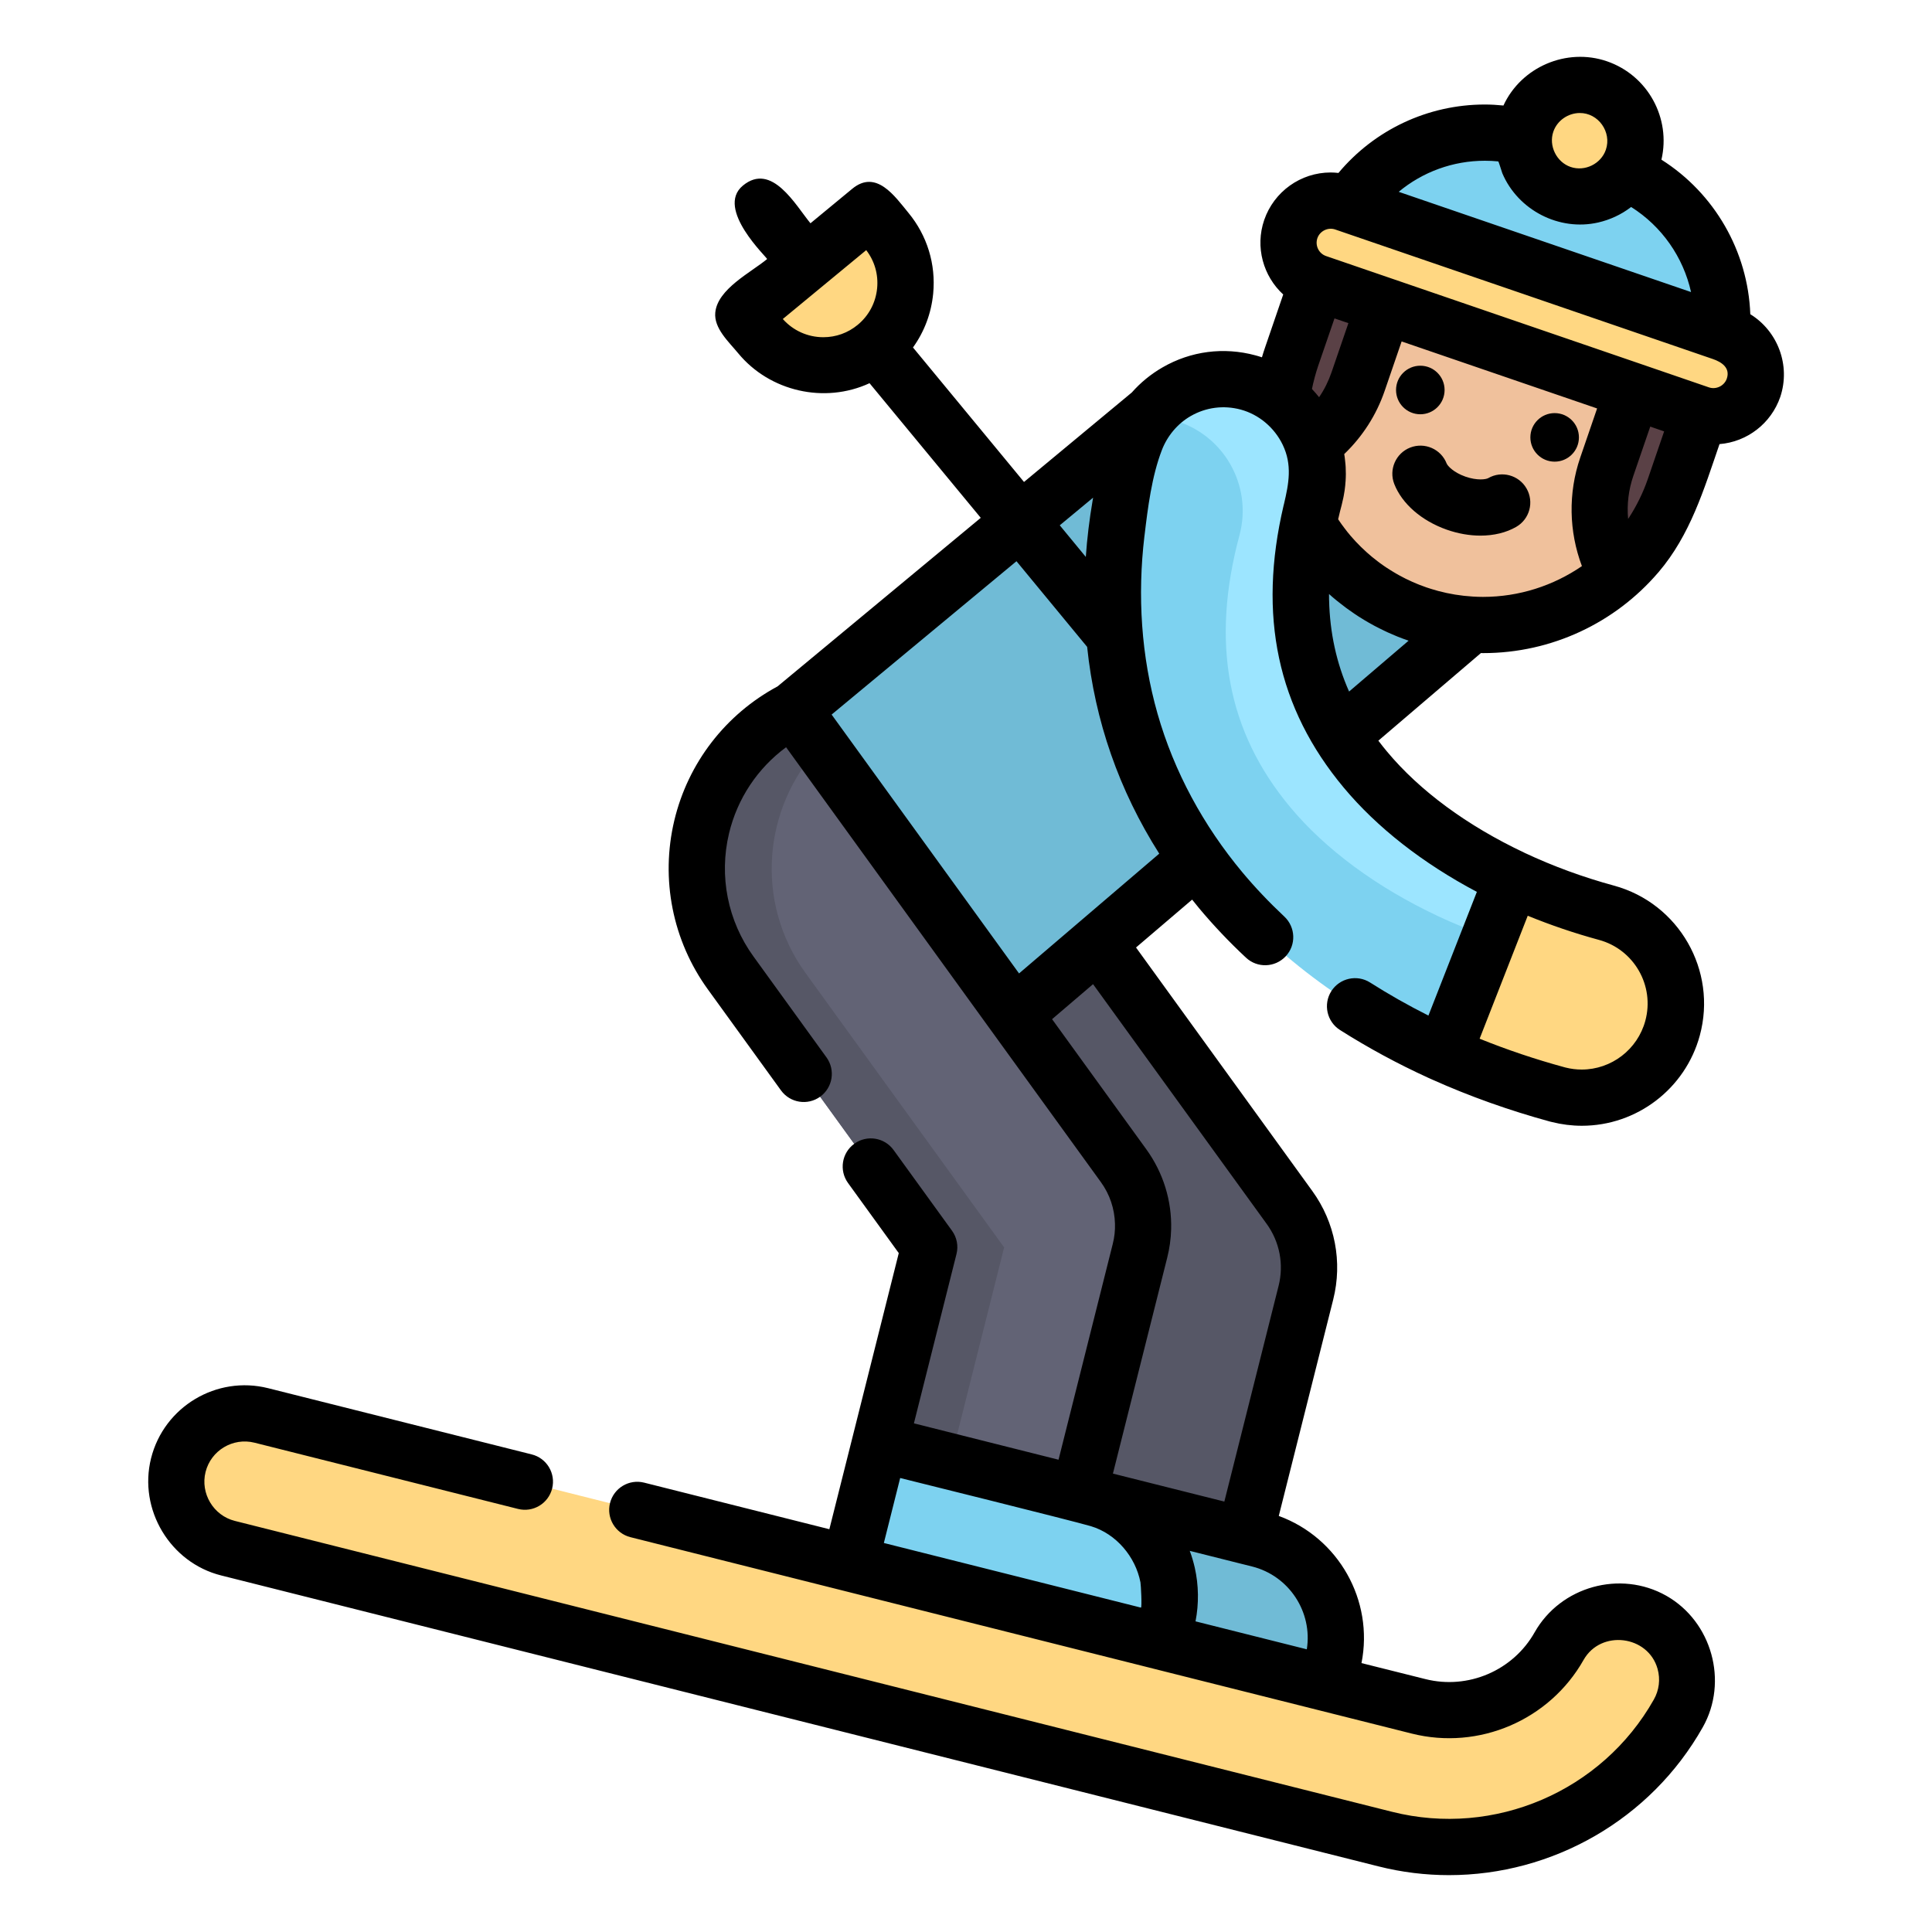 <?xml version="1.0" encoding="utf-8"?>
<!-- Generator: Adobe Illustrator 16.0.0, SVG Export Plug-In . SVG Version: 6.00 Build 0)  -->
<!DOCTYPE svg PUBLIC "-//W3C//DTD SVG 1.1//EN" "http://www.w3.org/Graphics/SVG/1.1/DTD/svg11.dtd">
<svg version="1.1" id="Layer_1" xmlns="http://www.w3.org/2000/svg" xmlns:xlink="http://www.w3.org/1999/xlink" x="0px" y="0px"
	 width="85px" height="85px" viewBox="0 0 85 85" enable-background="new 0 0 85 85" xml:space="preserve">
<g>
	<path fill="#565766" d="M56.732,53.126L42.209,33.063l0,0c-4.271,2.202-5.582,7.692-2.764,11.585l8.736,12.067l-2.836,11.275
		l8.762,2.202l3.35-13.318C57.781,55.58,57.518,54.207,56.732,53.126z"/>
	<polygon fill="#70BBD6" points="64.74,27.455 56.305,18.786 51.188,17.726 32.309,33.388 42.688,46.293 	"/>
	<path fill="#F0C19C" d="M61.498,11.697l-5,8.561l0.004,0.018c0.586,3.028,2.729,5.668,5.855,6.741
		c3.127,1.072,6.439,0.303,8.76-1.729l0.012-0.012l1.309-9.827L61.498,11.697z"/>
	<path fill="#7DD2F0" d="M70.934,7.35l-3.279-1.124c-3.746-1.284-7.824,0.71-9.109,4.457l0,0l16.846,5.777l0,0
		C76.674,12.714,74.678,8.635,70.934,7.35z"/>
	<path fill="#70BBD6" d="M55.391,67.722l-9.383-2.358l-1.32,5.26l13.719,3.447l0.23-0.92C59.238,70.755,57.785,68.324,55.391,67.722
		z"/>
	<path fill="#626375" d="M49.434,51.291L34.91,31.229l0,0c-4.273,2.201-5.582,7.691-2.764,11.584l8.736,12.067l-2.174,8.647
		l3.695,3.725l4.404,1.105l3.348-13.318C50.48,53.745,50.217,52.372,49.434,51.291z"/>
	<path fill="#565766" d="M41.344,66.157l2.834-11.276l-8.734-12.067c-2.275-3.142-1.859-7.321,0.631-9.976l-1.164-1.608l0,0
		c-4.273,2.201-5.584,7.691-2.766,11.585l8.736,12.066l-2.174,8.647l8.1,4.831l0.195-0.779L41.344,66.157z"/>
	<path fill="#7DD2F0" d="M48.09,65.888l-9.383-2.358l-1.322,5.26l13.721,3.447l0.23-0.921C51.938,68.921,50.484,66.489,48.09,65.888
		z"/>
	<g>
		<path fill="#FFD782" d="M38.525,15.247L38.525,15.247c1.541-1.272,1.76-3.554,0.486-5.095l-0.732-0.888l-5.58,4.607l0.732,0.888
			C34.705,16.301,36.984,16.519,38.525,15.247z"/>
		<path fill="#FFD782" d="M60.943,80.919l-50.916-12.8c-1.611-0.404-2.59-2.04-2.186-3.653c0.404-1.612,2.041-2.591,3.654-2.188
			L62.41,75.079c2.416,0.605,4.957-0.483,6.182-2.651c0.818-1.449,2.656-1.96,4.104-1.142c1.449,0.817,1.959,2.654,1.141,4.103
			C71.281,79.911,65.98,82.184,60.943,80.919z"/>
		<circle fill="#FFD782" cx="69.498" cy="6.192" r="2.458"/>
	</g>
	<g>
		<path fill="#5A4146" d="M59.752,16.789c-0.561,1.632-1.777,2.853-3.254,3.469c-0.281-1.472-0.197-3.034,0.324-4.552l1.723-5.022
			l2.953,1.014L59.752,16.789z"/>
		<path fill="#5A4146" d="M70.689,20.54c-0.561,1.632-0.35,3.343,0.438,4.734c1.125-0.989,2.02-2.273,2.539-3.792l1.723-5.021
			l-2.953-1.014L70.689,20.54z"/>
	</g>
	<path fill="#FFD782" d="M75.99,14.706L59.146,8.929c-0.971-0.332-2.023,0.185-2.355,1.153c-0.334,0.969,0.184,2.023,1.152,2.355
		l16.844,5.777c0.969,0.332,2.023-0.185,2.355-1.153C77.477,16.093,76.959,15.038,75.99,14.706z"/>
	<path fill="#7DD2F0" d="M66.52,38.632c-2.637-1.243-4.889-2.892-6.455-4.771c-2.771-3.32-3.502-7.232-2.232-11.961
		c0.592-2.208-0.719-4.479-2.928-5.071c-2.213-0.599-4.479,0.718-5.07,2.926c-1.961,7.312-0.623,14.022,3.873,19.411
		c2.465,2.953,5.846,5.424,9.791,7.195l0.014,0.008l3.023-3.104V38.64L66.52,38.632z"/>
	<path fill="#9CE5FF" d="M66.535,38.641l-0.018-0.009c-2.635-1.243-4.887-2.892-6.455-4.771c-2.771-3.32-3.5-7.232-2.232-11.961
		c0.592-2.208-0.717-4.479-2.926-5.07c-1.684-0.454-3.396,0.196-4.381,1.505c0.357,0,0.721,0.046,1.082,0.144
		c2.209,0.592,3.52,2.863,2.926,5.072c-1.27,4.727-0.537,8.64,2.234,11.961c1.566,1.879,3.818,3.527,6.453,4.771l0.018,0.01
		c0.734,0.345,1.498,0.657,2.285,0.937L66.535,38.641z"/>
	<path fill="#FFD782" d="M70.67,40.158c-1.447-0.394-2.838-0.905-4.135-1.517l-3.025,7.729c1.582,0.709,3.254,1.308,4.992,1.778
		c0.025,0.007,0.053,0.015,0.078,0.021c2.182,0.549,4.41-0.751,5.002-2.933C74.182,43.03,72.877,40.757,70.67,40.158z"/>
	<circle cx="62.488" cy="17.158" r="1.068"/>
	<circle cx="68.398" cy="19.243" r="1.068"/>
	<path d="M65.475,21.036c-0.098,0.056-0.484,0.115-1.004-0.067c-0.521-0.183-0.783-0.472-0.824-0.576
		c-0.248-0.636-0.965-0.95-1.604-0.702c-0.635,0.249-0.949,0.966-0.701,1.603c0.34,0.869,1.203,1.62,2.309,2.009
		c0.498,0.175,1.004,0.262,1.482,0.262c0.584,0,1.131-0.129,1.574-0.385c0.592-0.34,0.795-1.096,0.455-1.688
		C66.822,20.899,66.064,20.695,65.475,21.036z"/>
	<path d="M77.006,13.824c-0.102-2.771-1.578-5.324-3.91-6.799c0.426-1.822-0.594-3.711-2.4-4.33
		c-1.771-0.607-3.768,0.248-4.551,1.947c-0.271-0.027-0.545-0.044-0.816-0.044c-2.51,0-4.855,1.113-6.443,3.011
		c-0.113-0.013-0.227-0.021-0.342-0.021c-1.318,0-2.494,0.84-2.924,2.089c-0.41,1.197-0.039,2.475,0.836,3.279l-0.803,2.344
		c-0.049,0.14-0.092,0.279-0.133,0.42c-0.098-0.032-0.193-0.062-0.293-0.088c-1.389-0.374-2.836-0.187-4.078,0.53
		c-0.518,0.298-0.973,0.673-1.355,1.106l-4.742,3.936l-4.885-5.917c0.498-0.69,0.805-1.503,0.889-2.372
		c0.123-1.291-0.264-2.553-1.09-3.553c-0.598-0.726-1.416-1.928-2.473-1.055l-1.836,1.516c-0.66-0.799-1.701-2.707-2.973-1.658
		c-1.24,1.025,1.109,3.197,1.064,3.233c-0.717,0.593-2.18,1.316-2.279,2.353c-0.066,0.691,0.592,1.286,1.01,1.793
		c1.387,1.681,3.801,2.229,5.777,1.315l4.893,5.923l-8.939,7.416c-2.287,1.229-3.939,3.367-4.543,5.897
		c-0.615,2.58-0.078,5.291,1.479,7.438l3.213,4.438c0.4,0.554,1.174,0.679,1.727,0.277c0.553-0.402,0.676-1.175,0.275-1.729
		l-3.211-4.438c-1.133-1.563-1.525-3.537-1.076-5.415c0.365-1.533,1.26-2.87,2.51-3.791l9.035,12.482l4.814,6.649
		c0.393,0.541,0.604,1.179,0.621,1.832c0.01,0.297-0.023,0.597-0.098,0.891l-2.385,9.492l-6.363-1.6l1.873-7.448
		c0.09-0.354,0.018-0.73-0.197-1.027l-2.57-3.55c-0.4-0.554-1.174-0.678-1.727-0.277c-0.555,0.4-0.678,1.175-0.277,1.729
		l2.232,3.083l-2.033,8.089l-1.021,4.059l-8.148-2.049c-0.664-0.167-1.334,0.235-1.502,0.898c-0.166,0.662,0.236,1.334,0.898,1.501
		l9.344,2.349c0.002,0,0.004,0.001,0.004,0.001l13.719,3.449c0.004,0.001,0.008,0.002,0.01,0.003c0,0,7.293,1.832,7.295,1.833
		l4.004,1.006c2.953,0.743,6.061-0.591,7.559-3.241c0.76-1.343,2.842-1.087,3.256,0.396c0.127,0.457,0.068,0.936-0.166,1.349
		c-2.279,4.038-7.016,6.069-11.514,4.938c0,0-50.824-12.775-50.916-12.799c-0.943-0.237-1.523-1.211-1.287-2.153
		c0.238-0.948,1.203-1.525,2.152-1.288l11.594,2.914c0.664,0.167,1.334-0.235,1.502-0.897c0.166-0.661-0.234-1.335-0.898-1.501
		l-11.594-2.913c-2.27-0.571-4.584,0.812-5.154,3.083c-0.564,2.253,0.838,4.592,3.084,5.155l50.914,12.799
		c1.031,0.261,2.074,0.386,3.105,0.386c4.539,0,8.863-2.428,11.166-6.507c1.137-2.012,0.396-4.653-1.607-5.786
		c-2.021-1.142-4.65-0.406-5.789,1.608c-0.951,1.686-2.928,2.531-4.803,2.061L59.9,73.169c0.549-2.767-1.018-5.517-3.639-6.474
		l2.395-9.521c0.416-1.654,0.08-3.396-0.92-4.775L49.98,41.686l2.469-2.107c0.102,0.127,0.203,0.254,0.307,0.38
		c0.625,0.747,1.316,1.479,2.061,2.173c0.498,0.468,1.279,0.441,1.748-0.058c0.467-0.498,0.439-1.28-0.059-1.748
		c-0.668-0.626-1.291-1.282-1.85-1.952c-1.703-2.042-3-4.415-3.73-6.977c-0.721-2.529-0.887-5.2-0.576-7.809
		c0.002-0.014,0.004-0.027,0.006-0.041c0.143-1.208,0.316-2.588,0.76-3.742c0.24-0.625,0.688-1.165,1.27-1.5
		c0.67-0.386,1.451-0.487,2.201-0.285c0.801,0.216,1.484,0.794,1.848,1.551c0.422,0.879,0.27,1.695,0.055,2.603
		c-0.004,0.02-0.008,0.04-0.016,0.061c-1.141,4.854-0.273,8.921,2.645,12.417c1.463,1.754,3.475,3.326,5.857,4.587l-1.402,3.581
		l-0.729,1.861c-0.885-0.445-1.746-0.932-2.566-1.454c-0.576-0.365-1.34-0.195-1.707,0.381c-0.365,0.576-0.195,1.341,0.381,1.707
		c1.229,0.78,2.533,1.486,3.883,2.103c0,0,0.17,0.076,0.172,0.077c1.65,0.74,3.393,1.36,5.176,1.847
		c0.031,0.009,0.064,0.017,0.1,0.024c0.43,0.108,0.873,0.163,1.312,0.163c2.42,0,4.555-1.633,5.188-3.971
		c0.777-2.861-0.92-5.82-3.781-6.596c-1.355-0.369-2.676-0.853-3.922-1.438c-0.008-0.004-0.016-0.009-0.025-0.013
		c-2.508-1.184-4.596-2.72-6.033-4.445c-0.133-0.159-0.26-0.319-0.381-0.48l4.512-3.854c0.035,0,0.066,0.002,0.102,0.002
		c3.02,0,5.807-1.34,7.693-3.539c0.006-0.008,0.014-0.015,0.02-0.022c1.396-1.639,1.992-3.626,2.682-5.634
		c1.217-0.098,2.271-0.908,2.674-2.078C78.789,16.067,78.209,14.565,77.006,13.824z M36.223,14.836c-0.686,0-1.33-0.291-1.783-0.801
		l3.67-3.03c0.369,0.479,0.539,1.071,0.48,1.676c-0.061,0.633-0.363,1.205-0.854,1.61C37.307,14.646,36.781,14.836,36.223,14.836
		L36.223,14.836z M48.092,21.895c-0.008,0.04-0.012,0.079-0.02,0.118c-0.143,0.839-0.244,1.669-0.301,2.489l-1.146-1.391
		L48.092,21.895z M39.604,65.026c0,0,7.637,1.895,8.391,2.12c1.111,0.333,1.961,1.341,2.18,2.469c0.02,0.094,0.074,1.127,0.02,1.113
		l-11.309-2.843L39.604,65.026z M57.494,72.563c0,0-4.896-1.229-4.896-1.23c0.152-0.777,0.141-1.588-0.033-2.363
		c-0.059-0.252-0.129-0.499-0.221-0.739l2.121,0.533l0.621,0.155C56.723,69.331,57.754,70.929,57.494,72.563z M55.73,53.848
		c0.568,0.787,0.762,1.78,0.523,2.723l-2.387,9.492l-4.902-1.231l2.387-9.492c0.105-0.413,0.162-0.832,0.174-1.249
		c0.035-1.253-0.342-2.49-1.092-3.527l-4.146-5.725l1.803-1.54L55.73,53.848z M47.504,40.546L47.504,40.546l-2.67,2.281
		l-8.246-11.389l8.133-6.747l3.109,3.769c0.338,3.253,1.402,6.311,3.172,9.097L47.504,40.546z M72.387,44.911
		c-0.342,1.263-1.492,2.145-2.799,2.145c-0.236,0-0.477-0.03-0.707-0.088l-0.057-0.015c-1.273-0.347-2.523-0.767-3.727-1.254
		l2.117-5.41c1.014,0.415,2.062,0.771,3.129,1.061C71.891,41.768,72.807,43.365,72.387,44.911z M69.496,4.972
		c0.826-0.009,1.42,0.839,1.156,1.614C70.438,7.211,69.727,7.56,69.1,7.345c-0.621-0.213-0.973-0.931-0.76-1.551
		C68.51,5.298,68.992,4.977,69.496,4.972z M65.326,7.072c0.197,0,0.395,0.01,0.59,0.029c0.021,0.002,0.162,0.48,0.18,0.521
		c0.689,1.625,2.5,2.561,4.221,2.166c0.512-0.118,1.002-0.342,1.42-0.662c0.008-0.008,0.018-0.012,0.025-0.02
		c1.35,0.848,2.295,2.207,2.637,3.743L61.537,8.439C62.588,7.565,63.922,7.072,65.326,7.072z M57.959,10.48
		c0.109-0.318,0.467-0.492,0.783-0.384l8.424,2.888c0,0,8.17,2.803,8.191,2.811c0.385,0.132,0.777,0.386,0.615,0.863
		c-0.109,0.318-0.469,0.493-0.785,0.385l-2.953-1.014l-13.893-4.764C58.021,11.154,57.85,10.803,57.959,10.48z M72.496,21.078
		c-0.209,0.604-0.492,1.181-0.84,1.715c-0.008,0.012-0.016,0.023-0.025,0.037c-0.059-0.634,0.018-1.278,0.229-1.893l0.744-2.168
		l0.611,0.21L72.496,21.078z M65.244,26.261c-0.15,0-0.301-0.006-0.451-0.015c-0.004,0-0.008-0.001-0.012-0.001
		c-0.51-0.031-1.014-0.113-1.504-0.244c-0.023-0.005-0.045-0.013-0.066-0.019c-0.15-0.042-0.303-0.087-0.451-0.138
		c-0.002,0-0.004-0.001-0.004-0.001c-0.008-0.002-0.016-0.006-0.023-0.009c-0.096-0.033-0.191-0.068-0.285-0.105
		c-0.035-0.014-0.068-0.029-0.105-0.043c-0.066-0.028-0.135-0.055-0.199-0.084c-0.039-0.017-0.076-0.036-0.115-0.054
		c-0.062-0.028-0.123-0.057-0.184-0.086c-0.041-0.021-0.08-0.041-0.119-0.062c-0.057-0.029-0.113-0.06-0.172-0.091
		c-0.039-0.021-0.078-0.045-0.117-0.066c-0.059-0.032-0.111-0.065-0.166-0.099c-0.039-0.022-0.078-0.048-0.117-0.072
		c-0.055-0.033-0.109-0.068-0.162-0.104c-0.037-0.025-0.074-0.05-0.111-0.075c-0.053-0.038-0.105-0.075-0.16-0.114
		c-0.033-0.025-0.068-0.051-0.104-0.078c-0.053-0.041-0.105-0.083-0.158-0.125c-0.033-0.025-0.064-0.052-0.098-0.077
		c-0.057-0.046-0.109-0.093-0.162-0.14c-0.027-0.024-0.059-0.05-0.086-0.075c-0.061-0.055-0.117-0.109-0.176-0.166
		c-0.021-0.02-0.041-0.038-0.062-0.058c-0.156-0.154-0.307-0.313-0.449-0.48c-0.02-0.023-0.039-0.049-0.059-0.072
		c-0.051-0.061-0.102-0.12-0.148-0.183c-0.023-0.031-0.049-0.062-0.072-0.095c-0.041-0.055-0.084-0.111-0.125-0.168
		c-0.025-0.035-0.051-0.071-0.074-0.106c-0.025-0.037-0.051-0.074-0.076-0.112c0.004-0.012,0.006-0.024,0.01-0.036
		c0.045-0.198,0.094-0.395,0.146-0.588c0.025-0.104,0.051-0.209,0.072-0.314c0.006-0.029,0.012-0.061,0.018-0.091
		c0.014-0.077,0.027-0.155,0.039-0.231c0.004-0.032,0.01-0.063,0.012-0.095c0.012-0.087,0.021-0.173,0.025-0.259
		c0.002-0.02,0.006-0.039,0.006-0.058c0.008-0.105,0.01-0.211,0.012-0.316c0-0.023-0.002-0.048-0.002-0.071
		c0-0.079-0.002-0.157-0.006-0.236c-0.002-0.038-0.006-0.076-0.008-0.113c-0.004-0.065-0.014-0.13-0.02-0.194
		c-0.004-0.042-0.008-0.083-0.014-0.125c-0.006-0.047-0.016-0.093-0.021-0.14c0.805-0.771,1.416-1.72,1.781-2.787l0.744-2.168
		l8.6,2.948l-0.744,2.168c-0.533,1.557-0.498,3.245,0.076,4.768C68.344,25.767,66.836,26.261,65.244,26.261z M59.324,14.217
		l-0.744,2.168c-0.135,0.39-0.316,0.755-0.545,1.09c-0.01-0.012-0.02-0.021-0.029-0.034c-0.037-0.045-0.074-0.091-0.113-0.136
		c-0.01-0.011-0.02-0.021-0.029-0.032c-0.047-0.053-0.092-0.106-0.143-0.159c0.029-0.15,0.064-0.3,0.104-0.447
		c0.01-0.035,0.018-0.069,0.027-0.104c0.043-0.154,0.088-0.307,0.139-0.457l0.721-2.098L59.324,14.217z M61.971,28.189l-2.617,2.236
		c-0.553-1.248-0.846-2.582-0.879-4.015c0-0.007-0.002-0.014-0.002-0.021c-0.002-0.084-0.002-0.169-0.002-0.255
		c0.119,0.108,0.242,0.212,0.367,0.312c0.033,0.027,0.068,0.055,0.104,0.081c0.092,0.072,0.184,0.145,0.275,0.213
		c0.047,0.034,0.096,0.067,0.143,0.102c0.084,0.06,0.168,0.119,0.252,0.176c0.053,0.035,0.105,0.068,0.158,0.104
		c0.084,0.053,0.166,0.104,0.25,0.155c0.057,0.033,0.111,0.066,0.168,0.099c0.086,0.049,0.17,0.096,0.256,0.143
		c0.057,0.031,0.113,0.062,0.172,0.09c0.088,0.046,0.18,0.09,0.27,0.133c0.057,0.026,0.111,0.054,0.166,0.079
		c0.102,0.046,0.201,0.087,0.303,0.131c0.049,0.02,0.098,0.04,0.145,0.061c0.152,0.06,0.305,0.117,0.457,0.169
		C61.959,28.186,61.965,28.187,61.971,28.189z"/>
</g>
</svg>
